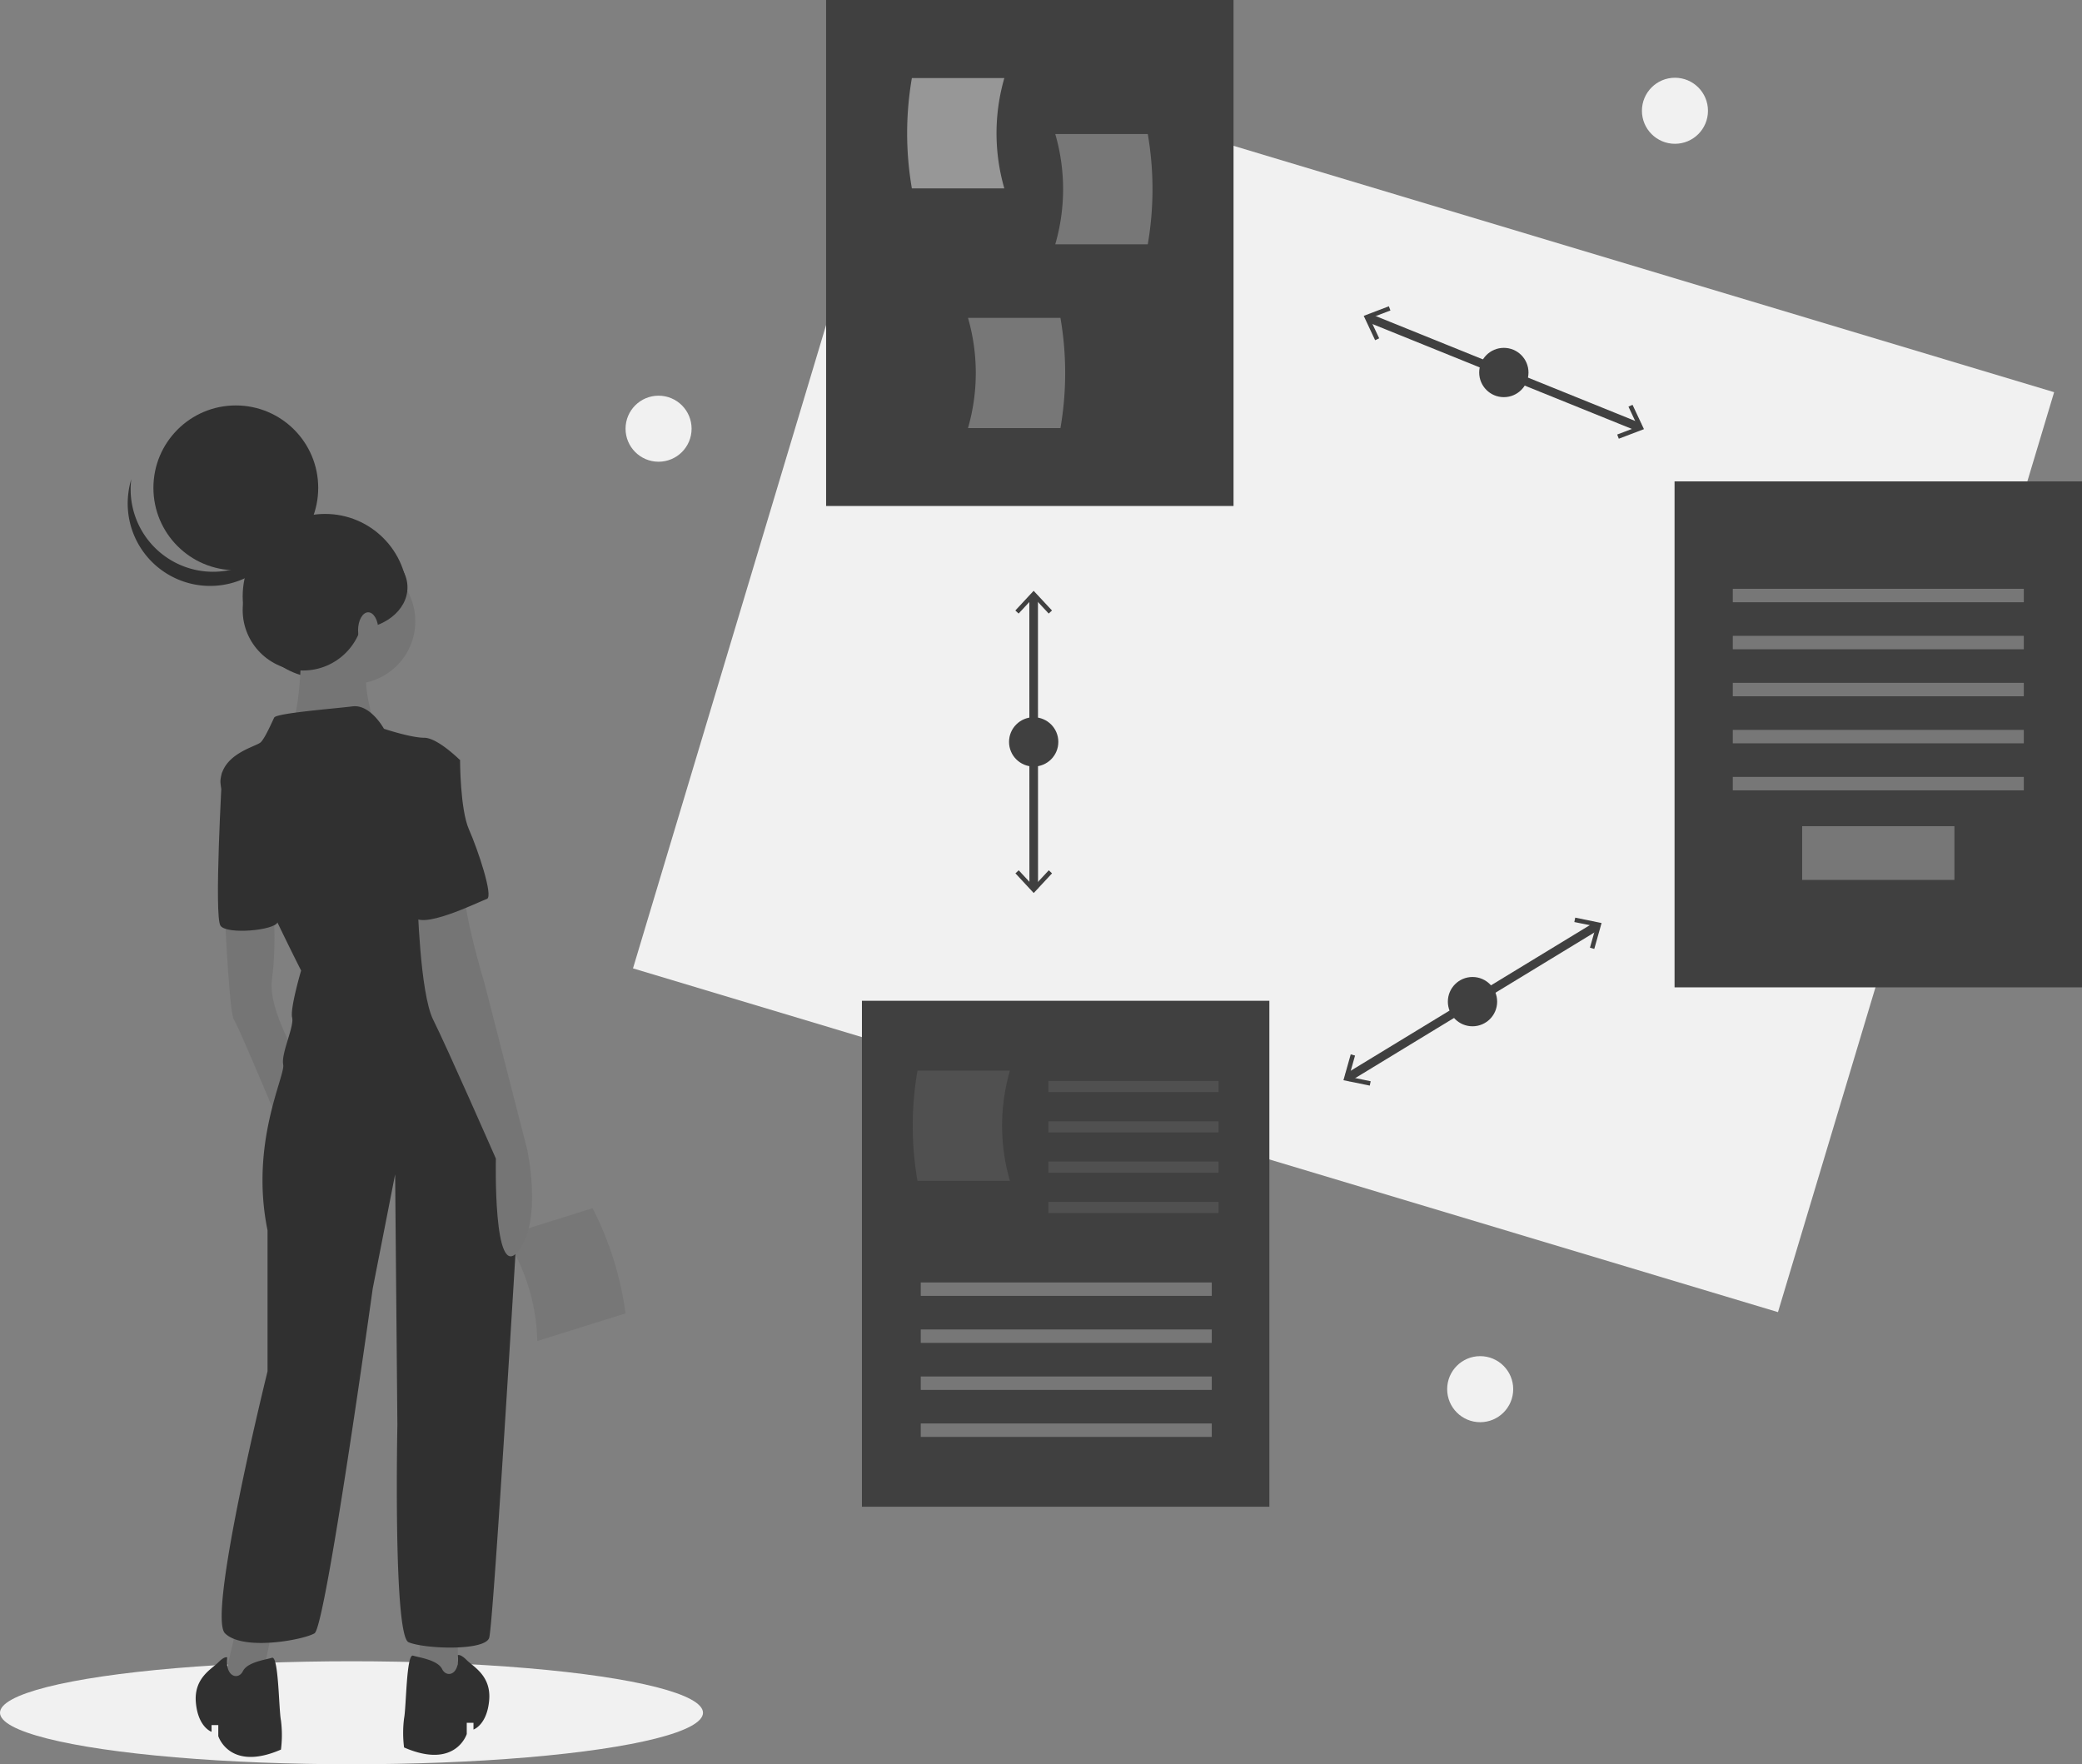 <svg xmlns="http://www.w3.org/2000/svg" xmlns:xlink="http://www.w3.org/1999/xlink" width="482.33" height="408.69" viewBox="0 0 482.33 408.69"><rect x="0" y="0" width="482.33" height="408.69" fill="#808080" stroke="none"/><g id="Layer_2" data-name="Layer 2"><g id="Create_Button" data-name="Create Button"><g style="clip-path:url(#clip-path)"><circle cx="388.03" cy="25.66" r="7.65" style="fill:#f1f1f1"/><circle cx="342.91" cy="321.8" r="7.65" style="fill:#f1f1f1"/><circle cx="152.57" cy="99.31" r="7.65" style="fill:#f1f1f1"/><ellipse cx="81.43" cy="396.76" rx="81.43" ry="11.93" style="fill:#f1f1f1"/><path d="M369,335.48l20.44-6.4a74.85,74.85,0,0,0-7.63-24.37l-20.45,6.4A45.92,45.92,0,0,1,369,335.48Z" transform="translate(-244.53 -24.83)" style="fill:#777"/><circle cx="75.31" cy="138.14" r="19.09" style="fill:#303030"/><polygon points="54.72 377.31 51.09 392.87 59.9 392.87 63.53 375.24 54.72 377.31" style="fill:#757575"/><polygon points="97.25 377.31 97.25 391.83 106.06 392.87 106.06 377.31 97.25 377.31" style="fill:#757575"/><path d="M296.65,237.21s1,22.3,2.08,23.86,10.37,23.86,10.37,23.86l4.67-14.52s-7.26-11.93-6.23-18.68a77.41,77.41,0,0,0,.39-15Z" transform="translate(-244.53 -24.83)" style="fill:#757575"/><circle cx="81.69" cy="143.92" r="14.52" style="fill:#757575"/><path d="M314.29,170.31s.51,20.74-3.12,23.86,20.75.51,20.75.51-5.19-14.52-1-17.63S314.29,170.31,314.29,170.31Z" transform="translate(-244.53 -24.83)" style="fill:#757575"/><path d="M333.48,193.65s-3.12-5.71-7.27-5.19-17.63,1.56-18.15,2.59-2.07,4.67-3.11,5.71-8.82,2.59-9.34,8.82,18.68,44.08,18.68,44.08-2.6,8.82-2.08,10.89-2.59,8.3-2.07,10.89-7.78,18.16-3.63,38.38V342.5s-14,56.53-9.86,60.68,18.15,1.55,20.75,0,13.48-79.87,13.48-79.87l5.19-26.45.52,58.08s-1,48.76,2.59,50.31,17.63,2.08,18.67-1c.81-2.42,4.77-67,6.48-95.3a106.05,106.05,0,0,0-2.28-29.14c-2.16-9.79-5.3-21.29-8.87-26C346.44,245,342.29,217,342.29,217l8.82-16.08s-5.19-5.19-8.3-5.19S333.48,193.65,333.48,193.65Z" transform="translate(-244.53 -24.83)" style="fill:#303030"/><path d="M298.73,202,296,203.81s-1.93,33.4-.38,35.48,12.38,1.06,13.19-.77S298.73,202,298.73,202Z" transform="translate(-244.53 -24.83)" style="fill:#303030"/><path d="M341.25,233.06s.52,21.79,3.64,28,14.52,32.16,14.52,32.16-.67,28.54,5.11,21.53,2.15-23.61,2.15-23.61l-9.86-38.38s-5.18-17.11-4.66-22.3S341.25,233.06,341.25,233.06Z" transform="translate(-244.53 -24.83)" style="fill:#757575"/><path d="M350.59,408.26s.52-.41,2.07,1.14,5.71,3.63,5.19,9.34-3.63,6.74-3.63,6.74v-1.56h-1.56v2.6s-2.59,8.29-14.52,3.11a26.82,26.82,0,0,1,0-6.74c.52-2.6.52-15,2.08-14.53s5.7,1,6.74,3.12S351.11,412.82,350.59,408.26Z" transform="translate(-244.53 -24.83)" style="fill:#303030"/><path d="M297.17,408.78s-.52-.42-2.07,1.14-5.71,3.63-5.19,9.34,3.63,6.74,3.63,6.74v-1.56h1.56V427s2.59,8.3,14.52,3.12a26.88,26.88,0,0,0,0-6.75c-.52-2.59-.52-15-2.08-14.52s-5.7,1-6.74,3.11S296.65,413.34,297.17,408.78Z" transform="translate(-244.53 -24.83)" style="fill:#303030"/><path d="M343.85,199.35l7.26,1.56s0,11.41,2.07,16.08,5.71,15.56,4.15,16.07-16.08,7.78-17.11,3.63S336.59,199.35,343.85,199.35Z" transform="translate(-244.53 -24.83)" style="fill:#303030"/><circle cx="54.63" cy="113.01" r="19.09" style="fill:#303030"/><path d="M282.7,153.65a19.07,19.07,0,0,0,29.47-10,19.09,19.09,0,1,1-37.88-4.76,18.72,18.72,0,0,1,.65-3.06A19.08,19.08,0,0,0,282.7,153.65Z" transform="translate(-244.53 -24.83)" style="fill:#303030"/><circle cx="70.22" cy="141.32" r="14" style="fill:#303030"/><ellipse cx="81.99" cy="136.07" rx="12.41" ry="9.7" style="fill:#303030"/><ellipse cx="85.3" cy="146.01" rx="2.35" ry="4.17" style="fill:#757575"/><rect x="444.58" y="43.96" width="222.5" height="276.95" transform="translate(-23.29 637.49) rotate(-73.29)" style="fill:#f1f1f1"/><line x1="316.97" y1="73.59" x2="379.8" y2="98.99" style="fill:none;stroke:#404040;stroke-miterlimit:10;stroke-width:2px"/><polygon points="318.57 78.81 319.51 78.37 317.34 73.74 322.12 71.92 321.75 70.95 315.93 73.17 318.57 78.81" style="fill:#404040"/><polygon points="375.02 101.63 374.65 100.66 379.43 98.84 377.26 94.2 378.2 93.77 380.85 99.41 375.02 101.63" style="fill:#404040"/><circle cx="348.39" cy="86.29" r="5.71" style="fill:#404040"/><line x1="312.19" y1="249.65" x2="370.07" y2="214.41" style="fill:none;stroke:#404040;stroke-miterlimit:10;stroke-width:2px"/><polygon points="317.33 251.48 317.54 250.47 312.53 249.44 313.92 244.52 312.92 244.24 311.23 250.23 317.33 251.48" style="fill:#404040"/><polygon points="369.34 219.82 368.34 219.53 369.73 214.61 364.72 213.59 364.93 212.57 371.03 213.82 369.34 219.82" style="fill:#404040"/><circle cx="341.13" cy="232.03" r="5.71" style="fill:#404040"/><line x1="239.46" y1="137.98" x2="239.48" y2="205.75" style="fill:none;stroke:#404040;stroke-miterlimit:10;stroke-width:2px"/><polygon points="235.22 141.42 235.98 142.13 239.46 138.38 242.95 142.13 243.71 141.42 239.46 136.86 235.22 141.42" style="fill:#404040"/><polygon points="235.24 202.31 236 201.6 239.48 205.35 242.97 201.6 243.72 202.31 239.48 206.87 235.24 202.31" style="fill:#404040"/><circle cx="239.47" cy="171.86" r="5.71" style="fill:#404040"/><rect x="191.38" width="94.39" height="117.21" style="fill:#404040"/><path d="M477.2,68.47H455.78a75.07,75.07,0,0,1,0-25.55H477.2A46,46,0,0,0,477.2,68.47Z" transform="translate(-244.53 -24.83)" style="fill:#979797"/><path d="M489,81.42h21.43a75,75,0,0,0,0-25.54H489A45.83,45.83,0,0,1,489,81.42Z" transform="translate(-244.53 -24.83)" style="fill:#777"/><path d="M468.78,124H490.2a75,75,0,0,0,0-25.54H468.78A46,46,0,0,1,468.78,124Z" transform="translate(-244.53 -24.83)" style="fill:#777"/><rect x="387.94" y="111.51" width="94.39" height="117.21" style="fill:#404040"/><rect x="401.43" y="136.4" width="67.42" height="3.11" style="fill:#777"/><rect x="401.43" y="147.29" width="67.42" height="3.11" style="fill:#777"/><rect x="401.43" y="158.18" width="67.42" height="3.11" style="fill:#777"/><rect x="401.43" y="169.08" width="67.42" height="3.11" style="fill:#777"/><rect x="401.43" y="179.97" width="67.42" height="3.11" style="fill:#777"/><rect x="417.5" y="191.38" width="35.27" height="12.45" style="fill:#777"/><rect x="199.68" y="231.83" width="94.39" height="117.21" style="fill:#404040"/><rect x="213.31" y="297.08" width="67.42" height="3.11" style="fill:#777"/><rect x="213.31" y="307.97" width="67.42" height="3.11" style="fill:#777"/><rect x="213.31" y="318.86" width="67.42" height="3.11" style="fill:#777"/><rect x="213.31" y="329.75" width="67.42" height="3.11" style="fill:#777"/><path d="M478.5,298.38H457.08a74.51,74.51,0,0,1,0-25.54H478.5A45.83,45.83,0,0,0,478.5,298.38Z" transform="translate(-244.53 -24.83)" style="fill:#777;opacity:0.3;isolation:isolate"/><rect x="242.88" y="250.4" width="39.42" height="2.59" style="fill:#777;opacity:0.3;isolation:isolate"/><rect x="242.88" y="259.74" width="39.42" height="2.59" style="fill:#777;opacity:0.3;isolation:isolate"/><rect x="242.88" y="269.07" width="39.42" height="2.59" style="fill:#777;opacity:0.3;isolation:isolate"/><rect x="242.88" y="278.41" width="39.42" height="2.59" style="fill:#777;opacity:0.3;isolation:isolate"/></g></g></g></svg>

